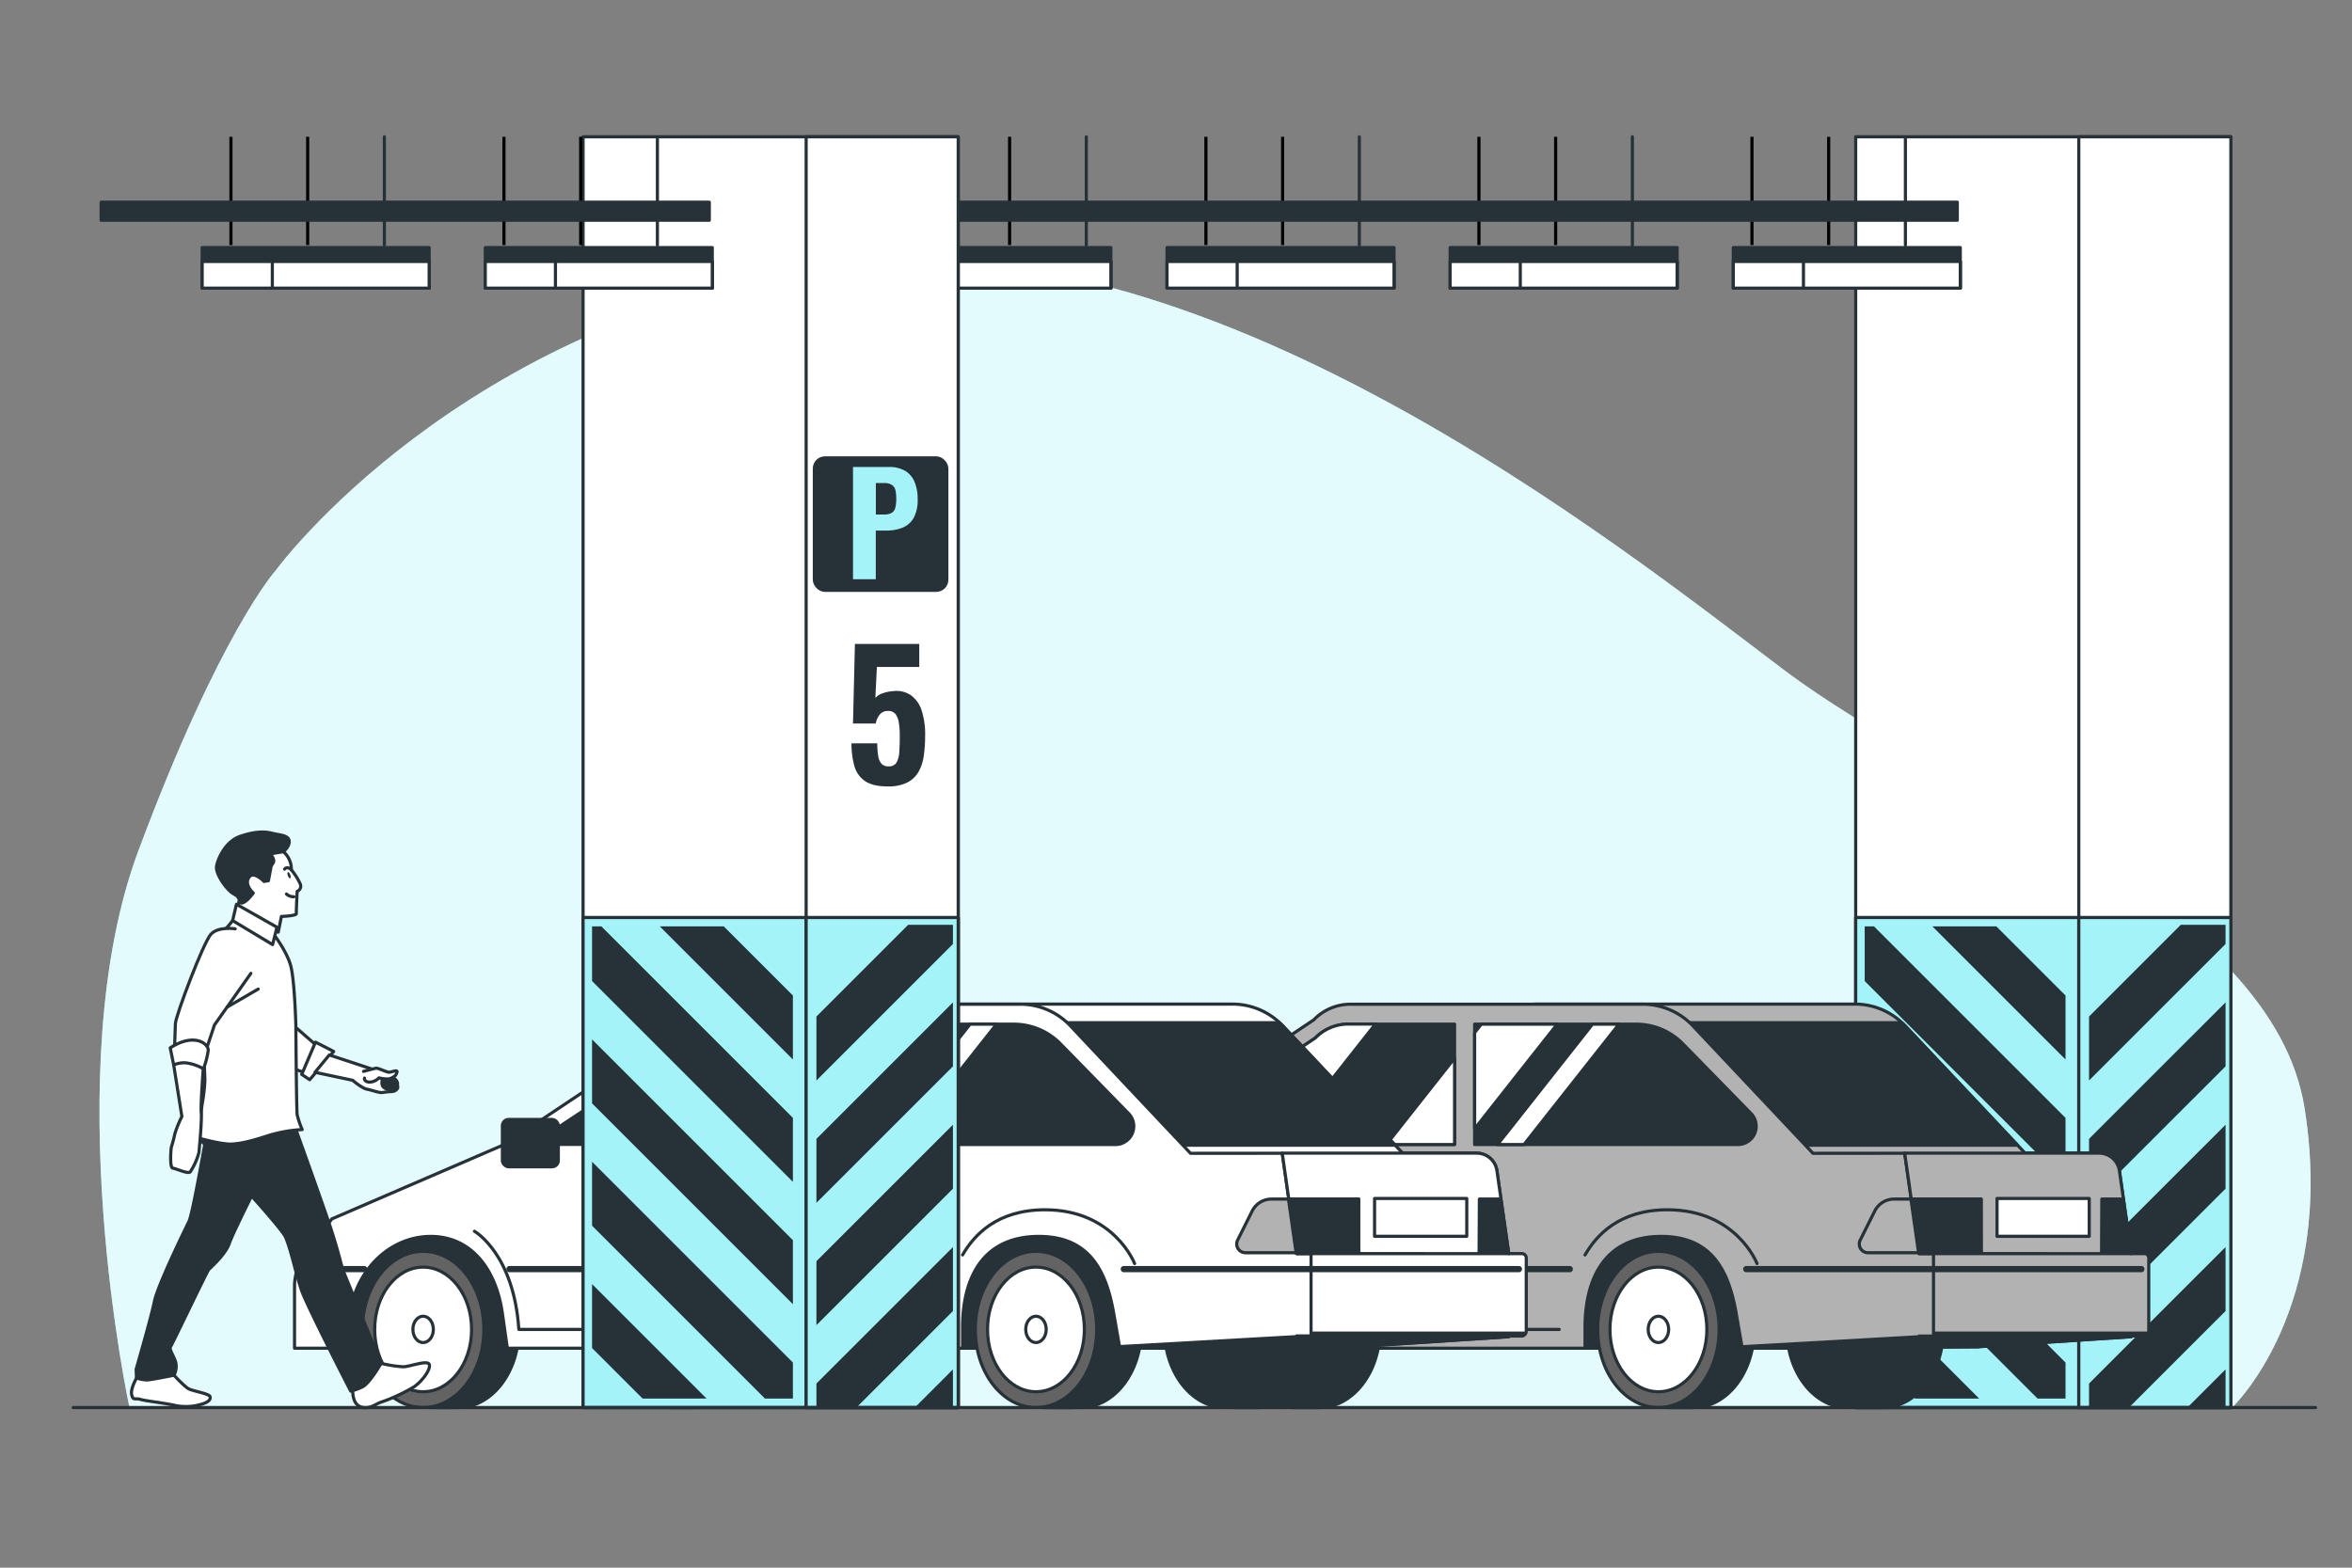 <svg xmlns="http://www.w3.org/2000/svg" viewBox="0 0 750 500"><rect x="0" y="0" width="750" height="500" fill="#808080" stroke="none"/><g id="freepik--background-simple--inject-14"><path d="M88,181.84s57.88-79.35,176.43-97.08,251.1,88.68,304.31,128.82,156.1,76,166.16,140-23.12,95.33-23.12,95.33H41.29S18,341.46,44.09,271.45,88,181.84,88,181.84Z" style="fill:#A3F3F9"></path><path d="M88,181.84s57.88-79.35,176.43-97.08,251.1,88.68,304.31,128.82,156.1,76,166.16,140-23.12,95.33-23.12,95.33H41.29S18,341.46,44.09,271.45,88,181.84,88,181.84Z" style="fill:#fff;opacity:0.7"></path></g><g id="freepik--pillar-2--inject-14"><rect x="591.74" y="43.63" width="119.63" height="405.3" style="fill:#fff;stroke:#263238;stroke-linecap:round;stroke-linejoin:round"></rect><rect x="591.74" y="292.63" width="119.63" height="156.3" style="fill:#A3F3F9;stroke:#263238;stroke-linecap:round;stroke-linejoin:round"></rect><polygon points="658.65 395.56 594.61 331.52 594.61 351.92 658.65 415.96 658.65 395.56" style="fill:#263238"></polygon><polygon points="709.15 446.06 693.17 430.08 693.17 446.06 709.15 446.06" style="fill:#263238"></polygon><polygon points="658.65 446.06 658.65 434.58 594.61 370.54 594.61 390.94 649.73 446.06 658.65 446.06" style="fill:#263238"></polygon><polygon points="658.65 356.54 597.57 295.46 594.61 295.46 594.61 312.9 658.65 376.94 658.65 356.54" style="fill:#263238"></polygon><polygon points="693.17 391.06 693.17 411.46 711.37 429.66 711.37 409.26 693.17 391.06" style="fill:#263238"></polygon><polygon points="631.11 446.06 594.61 409.56 594.61 429.95 610.71 446.06 631.11 446.06" style="fill:#263238"></polygon><polygon points="658.65 317.52 636.59 295.46 616.19 295.46 658.65 337.92 658.65 317.52" style="fill:#263238"></polygon><polygon points="693.17 352.04 693.17 372.44 711.37 390.64 711.37 370.24 693.17 352.04" style="fill:#263238"></polygon><rect x="662.88" y="43.63" width="48.49" height="405.3" style="fill:#fff;stroke:#263238;stroke-linecap:round;stroke-linejoin:round"></rect><rect x="662.88" y="292.63" width="48.49" height="156.3" style="fill:#A3F3F9;stroke:#263238;stroke-linecap:round;stroke-linejoin:round"></rect><polygon points="666.15 363.23 666.15 383.63 709.68 340.1 709.68 319.7 666.15 363.23" style="fill:#263238"></polygon><polygon points="666.15 441.26 666.15 448.93 678.89 448.93 709.68 418.14 709.68 397.74 666.15 441.26" style="fill:#263238"></polygon><polygon points="695.4 294.96 666.15 324.21 666.15 344.61 709.68 301.08 709.68 294.96 695.4 294.96" style="fill:#263238"></polygon><polygon points="666.15 402.25 666.15 422.64 709.68 379.12 709.68 358.72 666.15 402.25" style="fill:#263238"></polygon><polygon points="709.68 436.75 697.51 448.93 709.68 448.93 709.68 436.75" style="fill:#263238"></polygon></g><g id="freepik--lights-2--inject-14"><line x1="346.4" y1="78.16" x2="346.4" y2="43.63" style="fill:none;stroke:#263238;stroke-linecap:round;stroke-linejoin:round"></line><line x1="321.94" y1="78.16" x2="321.94" y2="43.63" style="fill:#fff;stroke:#000;stroke-miterlimit:10"></line><line x1="297.48" y1="78.16" x2="297.48" y2="43.63" style="fill:#fff;stroke:#000;stroke-miterlimit:10"></line><line x1="433.46" y1="78.16" x2="433.46" y2="43.63" style="fill:none;stroke:#263238;stroke-linecap:round;stroke-linejoin:round"></line><line x1="409" y1="78.16" x2="409" y2="43.63" style="fill:#fff;stroke:#000;stroke-miterlimit:10"></line><line x1="384.54" y1="78.16" x2="384.54" y2="43.63" style="fill:#fff;stroke:#000;stroke-miterlimit:10"></line><line x1="520.53" y1="78.16" x2="520.53" y2="43.63" style="fill:none;stroke:#263238;stroke-linecap:round;stroke-linejoin:round"></line><line x1="496.06" y1="78.16" x2="496.06" y2="43.63" style="fill:#fff;stroke:#000;stroke-miterlimit:10"></line><line x1="471.6" y1="78.16" x2="471.6" y2="43.63" style="fill:#fff;stroke:#000;stroke-miterlimit:10"></line><line x1="607.59" y1="78.16" x2="607.59" y2="43.63" style="fill:none;stroke:#263238;stroke-linecap:round;stroke-linejoin:round"></line><line x1="583.12" y1="78.16" x2="583.12" y2="43.63" style="fill:#fff;stroke:#000;stroke-miterlimit:10"></line><line x1="558.66" y1="78.16" x2="558.66" y2="43.63" style="fill:#fff;stroke:#000;stroke-miterlimit:10"></line><rect x="552.71" y="78.96" width="72.38" height="12.94" style="fill:#263238;stroke:#263238;stroke-linecap:round;stroke-linejoin:round"></rect><rect x="552.71" y="83.4" width="72.38" height="8.5" style="fill:#fff;stroke:#263238;stroke-linecap:round;stroke-linejoin:round"></rect><rect x="575.08" y="83.4" width="50.01" height="8.5" style="fill:#fff;stroke:#263238;stroke-linecap:round;stroke-linejoin:round"></rect><rect x="462.42" y="78.96" width="72.38" height="12.94" style="fill:#263238;stroke:#263238;stroke-linecap:round;stroke-linejoin:round"></rect><rect x="462.42" y="83.4" width="72.38" height="8.5" style="fill:#fff;stroke:#263238;stroke-linecap:round;stroke-linejoin:round"></rect><rect x="484.79" y="83.4" width="50.01" height="8.5" style="fill:#fff;stroke:#263238;stroke-linecap:round;stroke-linejoin:round"></rect><rect x="372.14" y="78.96" width="72.38" height="12.94" style="fill:#263238;stroke:#263238;stroke-linecap:round;stroke-linejoin:round"></rect><rect x="372.14" y="83.4" width="72.38" height="8.5" style="fill:#fff;stroke:#263238;stroke-linecap:round;stroke-linejoin:round"></rect><rect x="394.51" y="83.4" width="50.01" height="8.5" style="fill:#fff;stroke:#263238;stroke-linecap:round;stroke-linejoin:round"></rect><rect x="281.85" y="78.96" width="72.38" height="12.94" style="fill:#263238;stroke:#263238;stroke-linecap:round;stroke-linejoin:round"></rect><rect x="281.85" y="83.4" width="72.38" height="8.5" style="fill:#fff;stroke:#263238;stroke-linecap:round;stroke-linejoin:round"></rect><rect x="304.22" y="83.4" width="50.01" height="8.5" style="fill:#fff;stroke:#263238;stroke-linecap:round;stroke-linejoin:round"></rect><rect x="280.21" y="64.49" width="343.93" height="5.76" style="fill:#263238;stroke:#263238;stroke-linecap:round;stroke-linejoin:round"></rect></g><g id="freepik--car-2--inject-14"><path d="M600.34,399.1h-8.77l-.13.19a14.29,14.29,0,0,0-2.27-.19c-10.69,0-19.36,11.15-19.36,24.91s8.67,24.92,19.36,24.92a15.56,15.56,0,0,0,2.27-.19l.13.19h8.77c10.69,0,19.36-11.16,19.36-24.92S611,399.1,600.34,399.1Z" style="fill:#263238;stroke:#263238;stroke-linecap:round;stroke-linejoin:round"></path><path d="M420.69,399.1h-8.77l-.13.19a14.29,14.29,0,0,0-2.27-.19c-10.69,0-19.36,11.15-19.36,24.91s8.67,24.92,19.36,24.92a15.56,15.56,0,0,0,2.27-.19l.13.19h8.77c10.69,0,19.36-11.16,19.36-24.92S431.38,399.1,420.69,399.1Z" style="fill:#263238;stroke:#263238;stroke-linecap:round;stroke-linejoin:round"></path><path d="M683.8,399.83h-4.21l-3.77-26.43a6.54,6.54,0,0,0-6.47-5.61H645.76l-38.3-40.65a21.92,21.92,0,0,0-16-6.89H490a16.22,16.22,0,0,0-11.72,5l-174.4,73.62V430H565.31l65.62-.47,48.66-3.19v-.22h4a1.6,1.6,0,0,0,1.6-1.6V401.22A1.39,1.39,0,0,0,683.8,399.83Z" style="fill:#b2b2b2;stroke:#263238;stroke-linecap:round;stroke-linejoin:round"></path><path d="M609.52,425.18v4.46l21.41-.15,48.66-3.19v-.22h4a1.58,1.58,0,0,0,1.42-.9Z" style="fill:#263238;stroke:#263238;stroke-linecap:round;stroke-linejoin:round"></path><path d="M630.93,429.49h0a1.6,1.6,0,0,0-.1-3.19H606.22l-91-106H490a16.22,16.22,0,0,0-11.72,5l-174.4,73.62V430H565.31Z" style="fill:#263238;stroke:#263238;stroke-linecap:round;stroke-linejoin:round"></path><path d="M344.57,399.1H335.8l-5.75,8.44a30.44,30.44,0,0,0,0,32.94l5.75,8.45h8.77c10.7,0,19.37-11.16,19.37-24.92S355.27,399.1,344.57,399.1Z" style="fill:#263238;stroke:#263238;stroke-linecap:round;stroke-linejoin:round"></path><ellipse cx="333.41" cy="424.01" rx="19.36" ry="24.91" style="fill:#636363;stroke:#263238;stroke-linecap:round;stroke-linejoin:round"></ellipse><ellipse cx="333.41" cy="424.01" rx="15.45" ry="19.87" style="fill:#fff;stroke:#263238;stroke-linecap:round;stroke-linejoin:round"></ellipse><path d="M336.68,424c0,2.32-1.47,4.2-3.27,4.2s-3.26-1.88-3.26-4.2,1.46-4.2,3.26-4.2S336.68,421.69,336.68,424Z" style="fill:#fff;stroke:#263238;stroke-linecap:round;stroke-linejoin:round"></path><path d="M540,399.1h-8.78l-5.75,8.44a30.44,30.44,0,0,0,0,32.94l5.75,8.45H540c10.69,0,19.36-11.16,19.36-24.92S550.69,399.1,540,399.1Z" style="fill:#263238;stroke:#263238;stroke-linecap:round;stroke-linejoin:round"></path><ellipse cx="528.83" cy="424.01" rx="19.36" ry="24.91" style="fill:#636363;stroke:#263238;stroke-linecap:round;stroke-linejoin:round"></ellipse><ellipse cx="528.83" cy="424.01" rx="15.45" ry="19.87" style="fill:#fff;stroke:#263238;stroke-linecap:round;stroke-linejoin:round"></ellipse><path d="M532.1,424c0,2.32-1.46,4.2-3.27,4.2s-3.26-1.88-3.26-4.2,1.46-4.2,3.26-4.2S532.1,421.69,532.1,424Z" style="fill:#fff;stroke:#263238;stroke-linecap:round;stroke-linejoin:round"></path><path d="M607.46,327.14c-.32-.33-.66-.64-1-.95h-79.1v39.08h116Z" style="fill:#263238;stroke:#263238;stroke-linecap:round;stroke-linejoin:round"></path><path d="M616.55,399.83h-4.61l-4.58-32H578.11l-38.3-40.65a22,22,0,0,0-16-6.89H430.63a16.22,16.22,0,0,0-11.72,5L359.37,365l-55.08,23.77-8.62,11.58a16.5,16.5,0,0,0-3.27,9.85V430h17.38v-6.57c0-16.07,11.68-29.09,26.09-29.09h0c12.84,0,20.82,10.41,22.82,24.55L360.26,430H505.43v-6.57c0-16.07,6.59-29.09,24.3-29.09h0c15.79,0,21.44,10.41,23.9,24.55l1.85,10.64,56.46-3.19v-.22h4.61Z" style="fill:#b2b2b2;stroke:#263238;stroke-linecap:round;stroke-linejoin:round"></path><path d="M419.41,331.1,368.29,365h95.54V326.65H430A14.79,14.79,0,0,0,419.41,331.1Z" style="fill:#263238;stroke:#263238;stroke-linecap:round;stroke-linejoin:round"></path><path d="M408.31,365l30.3-38.39H430a14.79,14.79,0,0,0-10.59,4.45L401.52,343,384.11,365Z" style="fill:#fff;stroke:#263238;stroke-linecap:round;stroke-linejoin:round"></path><polygon points="463.83 365.04 463.83 337.47 442.07 365.04 463.83 365.04" style="fill:#fff;stroke:#263238;stroke-linecap:round;stroke-linejoin:round"></polygon><path d="M536.62,332.9l21.73,22.23a5.78,5.78,0,0,1,1.49,2.66h0a5.83,5.83,0,0,1-5.66,7.25H470.23V326.65h51.53A20.78,20.78,0,0,1,536.62,332.9Z" style="fill:#263238;stroke:#263238;stroke-linecap:round;stroke-linejoin:round"></path><polygon points="516.26 326.65 507.82 326.65 477.52 365.04 485.96 365.04 516.26 326.65" style="fill:#fff;stroke:#263238;stroke-linecap:round;stroke-linejoin:round"></polygon><polygon points="470.23 329.36 470.23 360.03 496.57 326.65 472.37 326.65 470.23 329.36" style="fill:#fff;stroke:#263238;stroke-linecap:round;stroke-linejoin:round"></polygon><path d="M607.36,367.79h62a6.54,6.54,0,0,1,6.47,5.61l3.77,26.43H611.94Z" style="fill:#b2b2b2;stroke:#263238;stroke-linecap:round;stroke-linejoin:round"></path><rect x="636.81" y="382.24" width="29.4" height="12.07" style="fill:#fff;stroke:#263238;stroke-linecap:round;stroke-linejoin:round"></rect><line x1="682.82" y1="404.77" x2="556.85" y2="404.77" style="fill:#fff;stroke:#263238;stroke-linecap:round;stroke-linejoin:round;stroke-width:2px"></line><line x1="500.56" y1="404.77" x2="360.97" y2="404.77" style="fill:#fff;stroke:#263238;stroke-linecap:round;stroke-linejoin:round;stroke-width:2px"></line><line x1="314.62" y1="404.77" x2="298.64" y2="404.77" style="fill:#fff;stroke:#263238;stroke-linecap:round;stroke-linejoin:round;stroke-width:2px"></line><path d="M631.73,382.43H604a6.91,6.91,0,0,0-6.19,3.83l-4.65,9.29a2.79,2.79,0,0,0,2.5,4h36.11Z" style="fill:#b2b2b2;stroke:#263238;stroke-linecap:round;stroke-linejoin:round"></path><polygon points="631.73 382.43 609.35 382.43 611.8 399.59 631.73 399.59 631.73 382.43" style="fill:#263238;stroke:#263238;stroke-linecap:round;stroke-linejoin:round"></polygon><polygon points="677 382.43 670.22 382.43 670.14 399.59 679.45 399.59 677 382.43" style="fill:#263238;stroke:#263238;stroke-linecap:round;stroke-linejoin:round"></polygon><rect x="358.69" y="357.04" width="17.83" height="15.09" rx="2" style="fill:#263238;stroke:#263238;stroke-linecap:round;stroke-linejoin:round"></rect><rect x="444.4" y="372.13" width="17.14" height="6.86" style="fill:#263238;stroke:#263238;stroke-linecap:round;stroke-linejoin:round"></rect><line x1="465.66" y1="369.39" x2="465.66" y2="421.5" style="fill:none;stroke:#263238;stroke-linecap:round;stroke-linejoin:round"></line><path d="M349.77,392.7s12.56,7.09,14.17,31.31H497.2" style="fill:none;stroke:#263238;stroke-linecap:round;stroke-linejoin:round"></path><path d="M560.28,403s-6.56-17.15-28.54-17.15c-15.32,0-22.65,8.05-26.31,14.4" style="fill:none;stroke:#263238;stroke-linecap:round;stroke-linejoin:round"></path></g><g id="freepik--car-1--inject-14"><path d="M401.85,399.1h-8.77l-.13.19a14.07,14.07,0,0,0-2.26-.19c-10.7,0-19.36,11.15-19.36,24.91s8.66,24.92,19.36,24.92a15.31,15.31,0,0,0,2.26-.19l.13.19h8.77c10.69,0,19.36-11.16,19.36-24.92S412.54,399.1,401.85,399.1Z" style="fill:#263238;stroke:#263238;stroke-linecap:round;stroke-linejoin:round"></path><path d="M222.2,399.1h-8.77l-.13.19a14.07,14.07,0,0,0-2.26-.19c-10.7,0-19.36,11.15-19.36,24.91s8.66,24.92,19.36,24.92a15.31,15.31,0,0,0,2.26-.19l.13.19h8.77c10.69,0,19.36-11.16,19.36-24.92S232.89,399.1,222.2,399.1Z" style="fill:#263238;stroke:#263238;stroke-linecap:round;stroke-linejoin:round"></path><path d="M485.31,399.83H481.1l-3.77-26.43a6.53,6.53,0,0,0-6.46-5.61H447.28L409,327.14a22,22,0,0,0-16-6.89H291.47a16.2,16.2,0,0,0-11.72,5l-174.4,73.62V430H366.82l65.63-.47,48.65-3.19v-.22h4a1.6,1.6,0,0,0,1.59-1.6V401.22A1.39,1.39,0,0,0,485.31,399.83Z" style="fill:#fff;stroke:#263238;stroke-linecap:round;stroke-linejoin:round"></path><path d="M411,425.18v4.46l21.42-.15,48.65-3.19v-.22h4a1.58,1.58,0,0,0,1.41-.9Z" style="fill:#263238;stroke:#263238;stroke-linecap:round;stroke-linejoin:round"></path><path d="M432.45,429.49h0a1.6,1.6,0,0,0-.11-3.19h-24.6l-91-106H291.47a16.2,16.2,0,0,0-11.72,5l-174.4,73.62V430H366.82Z" style="fill:#263238;stroke:#263238;stroke-linecap:round;stroke-linejoin:round"></path><path d="M146.09,399.1h-8.77l-5.75,8.44a30.44,30.44,0,0,0,0,32.94l5.75,8.45h8.77c10.69,0,19.36-11.16,19.36-24.92S156.78,399.1,146.09,399.1Z" style="fill:#263238;stroke:#263238;stroke-linecap:round;stroke-linejoin:round"></path><ellipse cx="134.93" cy="424.01" rx="19.36" ry="24.91" style="fill:#636363;stroke:#263238;stroke-linecap:round;stroke-linejoin:round"></ellipse><ellipse cx="134.93" cy="424.01" rx="15.45" ry="19.87" style="fill:#fff;stroke:#263238;stroke-linecap:round;stroke-linejoin:round"></ellipse><path d="M138.19,424c0,2.32-1.46,4.2-3.26,4.2s-3.27-1.88-3.27-4.2,1.46-4.2,3.27-4.2S138.19,421.69,138.19,424Z" style="fill:#fff;stroke:#263238;stroke-linecap:round;stroke-linejoin:round"></path><path d="M341.51,399.1h-8.77L327,407.54a30.44,30.44,0,0,0,0,32.94l5.75,8.45h8.77c10.69,0,19.36-11.16,19.36-24.92S352.2,399.1,341.51,399.1Z" style="fill:#263238;stroke:#263238;stroke-linecap:round;stroke-linejoin:round"></path><path d="M349.71,424c0,13.76-8.67,24.92-19.36,24.92S311,437.77,311,424s8.66-24.91,19.36-24.91S349.71,410.25,349.71,424Z" style="fill:#636363;stroke:#263238;stroke-linecap:round;stroke-linejoin:round"></path><path d="M345.79,424c0,11-6.91,19.88-15.44,19.88S314.9,435,314.9,424s6.92-19.87,15.45-19.87S345.79,413,345.79,424Z" style="fill:#fff;stroke:#263238;stroke-linecap:round;stroke-linejoin:round"></path><path d="M333.61,424c0,2.32-1.46,4.2-3.26,4.2s-3.27-1.88-3.27-4.2,1.47-4.2,3.27-4.2S333.61,421.69,333.61,424Z" style="fill:#fff;stroke:#263238;stroke-linecap:round;stroke-linejoin:round"></path><path d="M409,327.14c-.32-.33-.66-.64-1-.95h-79.1v39.08h116Z" style="fill:#263238;stroke:#263238;stroke-linecap:round;stroke-linejoin:round"></path><path d="M418.06,399.83h-4.61l-4.57-32H379.62l-38.3-40.65a21.92,21.92,0,0,0-16-6.89h-93.2a16.24,16.24,0,0,0-11.73,5L160.89,365l-55.08,23.77-8.62,11.58a16.5,16.5,0,0,0-3.27,9.85V430h17.37v-6.57c0-16.07,11.68-29.09,26.09-29.09h0c12.84,0,20.82,10.41,22.82,24.55L161.78,430H306.94v-6.57c0-16.07,6.59-29.09,24.31-29.09h0c15.79,0,21.43,10.41,23.89,24.55L357,429.49l56.45-3.19v-.22h4.61Z" style="fill:#fff;stroke:#263238;stroke-linecap:round;stroke-linejoin:round"></path><path d="M220.92,331.1,169.8,365h95.54V326.65H231.51A14.82,14.82,0,0,0,220.92,331.1Z" style="fill:#263238;stroke:#263238;stroke-linecap:round;stroke-linejoin:round"></path><path d="M209.82,365l30.3-38.39h-8.61a14.82,14.82,0,0,0-10.59,4.45L203,343,185.62,365Z" style="fill:#fff;stroke:#263238;stroke-linecap:round;stroke-linejoin:round"></path><polygon points="265.34 365.04 265.34 337.47 243.58 365.04 265.34 365.04" style="fill:#fff;stroke:#263238;stroke-linecap:round;stroke-linejoin:round"></polygon><path d="M338.14,332.9l21.73,22.23a5.87,5.87,0,0,1,1.49,2.66h0a5.84,5.84,0,0,1-5.67,7.25H271.74V326.65h51.53A20.79,20.79,0,0,1,338.14,332.9Z" style="fill:#263238;stroke:#263238;stroke-linecap:round;stroke-linejoin:round"></path><polygon points="317.78 326.65 309.34 326.65 279.04 365.04 287.48 365.04 317.78 326.65" style="fill:#fff;stroke:#263238;stroke-linecap:round;stroke-linejoin:round"></polygon><polygon points="271.74 329.36 271.74 360.03 298.08 326.65 273.88 326.65 271.74 329.36" style="fill:#fff;stroke:#263238;stroke-linecap:round;stroke-linejoin:round"></polygon><path d="M408.88,367.79h62a6.53,6.53,0,0,1,6.46,5.61l3.77,26.43H413.45Z" style="fill:#fff;stroke:#263238;stroke-linecap:round;stroke-linejoin:round"></path><rect x="438.32" y="382.24" width="29.4" height="12.07" style="fill:#fff;stroke:#263238;stroke-linecap:round;stroke-linejoin:round"></rect><line x1="484.34" y1="404.77" x2="358.37" y2="404.77" style="fill:#fff;stroke:#263238;stroke-linecap:round;stroke-linejoin:round;stroke-width:2px"></line><line x1="302.08" y1="404.77" x2="162.48" y2="404.77" style="fill:#fff;stroke:#263238;stroke-linecap:round;stroke-linejoin:round;stroke-width:2px"></line><line x1="116.14" y1="404.77" x2="100.16" y2="404.77" style="fill:#fff;stroke:#263238;stroke-linecap:round;stroke-linejoin:round;stroke-width:2px"></line><path d="M433.25,382.43H405.47a6.91,6.91,0,0,0-6.19,3.83l-4.64,9.29a2.79,2.79,0,0,0,2.5,4h36.11Z" style="fill:#b2b2b2;stroke:#263238;stroke-linecap:round;stroke-linejoin:round"></path><polygon points="433.25 382.43 410.86 382.43 413.31 399.59 433.25 399.59 433.25 382.43" style="fill:#263238;stroke:#263238;stroke-linecap:round;stroke-linejoin:round"></polygon><polygon points="478.52 382.43 471.74 382.43 471.65 399.59 480.96 399.59 478.52 382.43" style="fill:#263238;stroke:#263238;stroke-linecap:round;stroke-linejoin:round"></polygon><rect x="160.2" y="357.04" width="17.83" height="15.09" rx="2" style="fill:#263238;stroke:#263238;stroke-linecap:round;stroke-linejoin:round"></rect><rect x="245.91" y="372.13" width="17.14" height="6.86" style="fill:#263238;stroke:#263238;stroke-linecap:round;stroke-linejoin:round"></rect><line x1="267.17" y1="369.39" x2="267.17" y2="421.5" style="fill:none;stroke:#263238;stroke-linecap:round;stroke-linejoin:round"></line><path d="M151.29,392.7s12.55,7.09,14.16,31.31H298.71" style="fill:none;stroke:#263238;stroke-linecap:round;stroke-linejoin:round"></path><path d="M361.8,403s-6.57-17.15-28.55-17.15c-15.32,0-22.64,8.05-26.31,14.4" style="fill:none;stroke:#263238;stroke-linecap:round;stroke-linejoin:round"></path></g><g id="freepik--Character--inject-14"><path d="M90.38,271.64s-3.58-5-7.66-4.85S71.51,271,71.28,274.18s5.41,11.53,5.41,11.53l-1.61,6.16,13.65,5.43,1-5s4.79-.19,4.76-.89.26-7.12.26-7.12a1.77,1.77,0,0,0,1-2.35,20.68,20.68,0,0,0-2.84-4.51A7.41,7.41,0,0,0,90.38,271.64Z" style="fill:#fff;stroke:#263238;stroke-linecap:round;stroke-linejoin:round"></path><path d="M92.56,279c.2.54.19,1.05,0,1.14s-.57-.29-.77-.83-.18-1,0-1.14S92.36,278.42,92.56,279Z" style="fill:#263238"></path><path d="M92.92,277.41s-1.32-1.32-2.18-.21" style="fill:none;stroke:#263238;stroke-linecap:round;stroke-linejoin:round"></path><path d="M93.7,286a3.3,3.3,0,0,1-2.35-.86" style="fill:none;stroke:#263238;stroke-linecap:round;stroke-linejoin:round"></path><path d="M90.38,271.64l-4.24.7s1.67,1.72,1,2.81l-.67,1.09-.88,4.66-1.41.23s-3.34-3.6-4.85-1.23,1.44,4.92,1.44,4.92-2,2.75-3.43,3.16-.24-1.59-2.6-2.74-6.12-6.52-5.69-9,2.89-7.94,7.62-9.54,7.76-1.55,10.1-.94,5,.52,5.42,2.28S90.38,271.64,90.38,271.64Z" style="fill:#263238;stroke:#263238;stroke-linecap:round;stroke-linejoin:round"></path><polygon points="92.9 326.46 102.28 334.62 98.51 342.59 92.2 340.35 92.9 326.46" style="fill:#fff;stroke:#263238;stroke-linecap:round;stroke-linejoin:round"></polygon><polygon points="100.6 332.38 96.21 342.68 98.76 344.36 106.4 335.35 100.6 332.38" style="fill:#fff;stroke:#263238;stroke-linecap:round;stroke-linejoin:round"></polygon><path d="M105,336.47l14.41,4.76s5,1.4,5.59,1.91,2.25,3.11,1.75,4a2.23,2.23,0,0,1-1.74,1,24.92,24.92,0,0,0-3,.3c-1,.21-3.4-.76-5-1.05s-4.56-2.84-4.56-2.84l-12-2.55Z" style="fill:#fff;stroke:#263238;stroke-linecap:round;stroke-linejoin:round"></path><path d="M122.17,343.77s-1,2,.15,3,3.59,1.32,4.35-.57S123.91,342.31,122.17,343.77Z" style="fill:#263238;stroke:#263238;stroke-linecap:round;stroke-linejoin:round"></path><path d="M115.92,341.7s3.26-.86,3.94-1,3.39,1.28,4.21,1.28,2.9-1.05,2.49.09-.62,1.1-1.73,1.77-4-.06-4-.06a4.23,4.23,0,0,1-3.1,1.35c-1.77-.15-1.5-1.29-1.5-1.29" style="fill:#fff;stroke:#263238;stroke-linecap:round;stroke-linejoin:round"></path><path d="M55.49,438.62s3.3,3.61,4.71,4.35,6.56,1.51,6.79,2.49-.52,1.79-3,2.48a17,17,0,0,1-8.86.15c-4.17-.82-8.52-1.24-10.31-1.76s-2.34.49-2.82-1.46,1.57-5.38,1.57-5.38S54.28,437.69,55.49,438.62Z" style="fill:#fff;stroke:#263238;stroke-linecap:round;stroke-linejoin:round"></path><path d="M66.18,360s-4.65,27-5.93,29.58-10,20.48-11,25.45-5.84,21.7-5.84,21.7l.11,2.75a11.27,11.27,0,0,0,3.37.65c1.38-.05,8.6-1.52,8.6-1.52a6.11,6.11,0,0,0,.65-3.57c-.27-2-2.35-4.63-1.79-5.44S66,405.51,66.57,404.9s5.33-4.74,6.56-8.34S83.5,374.88,83.5,374.88s-8.38-7.74-12-10.75S66.18,360,66.18,360Z" style="fill:#263238;stroke:#263238;stroke-linecap:round;stroke-linejoin:round"></path><path d="M121.52,434.83a40.49,40.49,0,0,0,7.14,1.1c2.16-.09,7.78-2.28,8.24-.72s-2.16,5.2-4.84,7.08a55.26,55.26,0,0,1-10.64,4.95c-1.56.46-4,2.72-6.84,1.26s-2-7-2-7Z" style="fill:#fff;stroke:#263238;stroke-linecap:round;stroke-linejoin:round"></path><path d="M93.46,357.75s10,27.77,12.2,34.57,3.43,12.08,3.65,12.66,12.21,29.85,12.21,29.85-3.68,6.45-6,7.53a17.34,17.34,0,0,1-3.69,1.32s-13.87-27-15.65-32.07S92.7,398.15,91,394.48,63.42,363,63.42,363A74.7,74.7,0,0,1,78,359.94C84.47,359.48,93.46,357.75,93.46,357.75Z" style="fill:#263238;stroke:#263238;stroke-linecap:round;stroke-linejoin:round"></path><path d="M87.33,298.07s4.12,5.34,5.37,9.92,1.64,18.95,1.64,18.95.18,27,.42,28.6a27.6,27.6,0,0,0,1.61,4.73,44.66,44.66,0,0,0-10.59,1.84c-4.92,1.62-8.78,2.66-12,2.78S63.42,363,63.42,363s.56-8.37,1.15-11.42a60.17,60.17,0,0,0,.78-7.14l-.47-11.88s-2.67-13.58-.95-19.69,3.24-12.22,5.82-14.45a32.11,32.11,0,0,0,4.43-4.8Z" style="fill:#fff;stroke:#263238;stroke-linecap:round;stroke-linejoin:round"></path><polygon points="75.4 288.41 74.18 293.61 86.93 301.28 88.31 295.72 75.4 288.41" style="fill:#fff;stroke:#263238;stroke-linecap:round;stroke-linejoin:round"></polygon><path d="M55.39,339.67,58,356.1a35.83,35.83,0,0,0-2.27,5.6,40.47,40.47,0,0,1-1.08,4.13c-.15.54-.62,6.6.45,6.74s4.87,1.94,5.55,1.2a21.32,21.32,0,0,0,2.78-6.15c.13-1.25,1-10.53.74-12.83s.79-16,.79-16S58.27,336.18,55.39,339.67Z" style="fill:#fff;stroke:#263238;stroke-linecap:round;stroke-linejoin:round"></path><path d="M75,296.24s-5.37-.85-7.75,1.73S56,324,55.93,326.5s-.33,9.61-.33,9.61l9.61.33,3.18-9.54L80,310.44" style="fill:#fff;stroke:#263238;stroke-linecap:round;stroke-linejoin:round"></path><path d="M54.28,334.21l1.11,5.46a8.12,8.12,0,0,1,3.88-.68,14.65,14.65,0,0,1,5.59,1.91A26,26,0,0,0,66.4,335C66.49,332.84,61.91,329.29,54.28,334.21Z" style="fill:#fff;stroke:#263238;stroke-linecap:round;stroke-linejoin:round"></path><line x1="72.52" y1="321.15" x2="82.34" y2="315.45" style="fill:#fff;stroke:#263238;stroke-linecap:round;stroke-linejoin:round"></line></g><g id="freepik--pillar-1--inject-14"><rect x="185.93" y="43.63" width="119.63" height="405.3" style="fill:#fff;stroke:#263238;stroke-linecap:round;stroke-linejoin:round"></rect><rect x="185.93" y="292.63" width="119.63" height="156.3" style="fill:#A3F3F9;stroke:#263238;stroke-linecap:round;stroke-linejoin:round"></rect><polygon points="252.84 395.56 188.8 331.52 188.8 351.92 252.84 415.96 252.84 395.56" style="fill:#263238"></polygon><polygon points="303.33 446.06 287.36 430.08 287.36 446.06 303.33 446.06" style="fill:#263238"></polygon><polygon points="252.84 446.06 252.84 434.58 188.8 370.54 188.8 390.94 243.92 446.06 252.84 446.06" style="fill:#263238"></polygon><polygon points="252.84 356.54 191.76 295.46 188.8 295.46 188.8 312.9 252.84 376.94 252.84 356.54" style="fill:#263238"></polygon><polygon points="287.36 391.06 287.36 411.46 305.56 429.66 305.56 409.26 287.36 391.06" style="fill:#263238"></polygon><polygon points="225.3 446.06 188.8 409.56 188.8 429.95 204.9 446.06 225.3 446.06" style="fill:#263238"></polygon><polygon points="252.84 317.52 230.78 295.46 210.38 295.46 252.84 337.92 252.84 317.52" style="fill:#263238"></polygon><polygon points="287.36 352.04 287.36 372.44 305.56 390.64 305.56 370.24 287.36 352.04" style="fill:#263238"></polygon><rect x="257.06" y="43.63" width="48.49" height="405.3" style="fill:#fff;stroke:#263238;stroke-linecap:round;stroke-linejoin:round"></rect><rect x="257.06" y="292.63" width="48.49" height="156.3" style="fill:#A3F3F9;stroke:#263238;stroke-linecap:round;stroke-linejoin:round"></rect><polygon points="260.34 363.23 260.34 383.63 303.87 340.1 303.87 319.7 260.34 363.23" style="fill:#263238"></polygon><polygon points="260.34 441.26 260.34 448.93 273.08 448.93 303.87 418.14 303.87 397.74 260.34 441.26" style="fill:#263238"></polygon><polygon points="289.59 294.96 260.34 324.21 260.34 344.61 303.87 301.08 303.87 294.96 289.59 294.96" style="fill:#263238"></polygon><polygon points="260.34 402.25 260.34 422.64 303.87 379.12 303.87 358.72 260.34 402.25" style="fill:#263238"></polygon><polygon points="303.87 436.75 291.7 448.93 303.87 448.93 303.87 436.75" style="fill:#263238"></polygon></g><g id="freepik--lights-1--inject-14"><line x1="122.57" y1="78.16" x2="122.57" y2="43.63" style="fill:none;stroke:#263238;stroke-linecap:round;stroke-linejoin:round"></line><line x1="98.11" y1="78.16" x2="98.11" y2="43.63" style="fill:#fff;stroke:#000;stroke-miterlimit:10"></line><line x1="73.64" y1="78.16" x2="73.64" y2="43.63" style="fill:#fff;stroke:#000;stroke-miterlimit:10"></line><line x1="209.63" y1="78.16" x2="209.63" y2="43.63" style="fill:none;stroke:#263238;stroke-linecap:round;stroke-linejoin:round"></line><line x1="185.17" y1="78.16" x2="185.17" y2="43.63" style="fill:#fff;stroke:#000;stroke-miterlimit:10"></line><line x1="160.7" y1="78.16" x2="160.7" y2="43.63" style="fill:#fff;stroke:#000;stroke-miterlimit:10"></line><rect x="154.75" y="78.96" width="72.38" height="12.94" style="fill:#263238;stroke:#263238;stroke-linecap:round;stroke-linejoin:round"></rect><rect x="154.75" y="83.4" width="72.38" height="8.5" style="fill:#fff;stroke:#263238;stroke-linecap:round;stroke-linejoin:round"></rect><rect x="177.12" y="83.4" width="50.01" height="8.5" style="fill:#fff;stroke:#263238;stroke-linecap:round;stroke-linejoin:round"></rect><rect x="64.47" y="78.96" width="72.38" height="12.94" style="fill:#263238;stroke:#263238;stroke-linecap:round;stroke-linejoin:round"></rect><rect x="64.47" y="83.4" width="72.38" height="8.5" style="fill:#fff;stroke:#263238;stroke-linecap:round;stroke-linejoin:round"></rect><rect x="86.84" y="83.4" width="50.01" height="8.5" style="fill:#fff;stroke:#263238;stroke-linecap:round;stroke-linejoin:round"></rect><rect x="32.25" y="64.49" width="193.93" height="5.76" style="fill:#263238;stroke:#263238;stroke-linecap:round;stroke-linejoin:round"></rect></g><g id="freepik--Number--inject-14"><path d="M283,250.82q-4.68,0-7.17-1.71a8.6,8.6,0,0,1-3.39-4.8,25.58,25.58,0,0,1-.91-7.23h8.22a23.33,23.33,0,0,0,.3,4.08,4.76,4.76,0,0,0,1.1,2.49,3.05,3.05,0,0,0,2.4.77,2.65,2.65,0,0,0,2.32-1.21,7.45,7.45,0,0,0,.88-3.31c.11-1.44.17-3.13.17-5.08a27.37,27.37,0,0,0-.28-4.19,6.23,6.23,0,0,0-1.07-2.87,2.91,2.91,0,0,0-2.46-1,3.18,3.18,0,0,0-2.45,1,6.43,6.43,0,0,0-1.41,3H272l.61-25.37h20.52v7.33H279.62l-.49,9.88a5.15,5.15,0,0,1,2.23-1.44,11.62,11.62,0,0,1,3.39-.72,8.23,8.23,0,0,1,5.77,1.33,9.7,9.7,0,0,1,3.39,4.88,24.62,24.62,0,0,1,1.1,7.86,45.88,45.88,0,0,1-.44,6.54,14.38,14.38,0,0,1-1.71,5.18,8.66,8.66,0,0,1-3.64,3.39A13.56,13.56,0,0,1,283,250.82Z" style="fill:#263238"></path></g><g id="freepik--Sign--inject-14"><rect x="259.68" y="146.04" width="42.24" height="42.24" rx="3.38" style="fill:#263238;stroke:#263238;stroke-linecap:round;stroke-linejoin:round"></rect><path d="M272,184.74v-35.8h11.36a10.16,10.16,0,0,1,5.26,1.22,7.38,7.38,0,0,1,3,3.51,13.87,13.87,0,0,1,1,5.57,11.65,11.65,0,0,1-1.31,6,7.16,7.16,0,0,1-3.55,3.07,13.7,13.7,0,0,1-5.17.91h-3.32v15.51Zm7.29-20.64h2.56a4.88,4.88,0,0,0,2.46-.51,2.58,2.58,0,0,0,1.17-1.61,11,11,0,0,0,.31-2.83,13.2,13.2,0,0,0-.24-2.74,2.85,2.85,0,0,0-1.09-1.72,4.52,4.52,0,0,0-2.65-.62h-2.52Z" style="fill:#A3F3F9"></path></g><g id="freepik--Floor--inject-14"><line x1="23.33" y1="448.93" x2="738.37" y2="448.93" style="fill:none;stroke:#263238;stroke-linecap:round;stroke-linejoin:round"></line></g></svg>